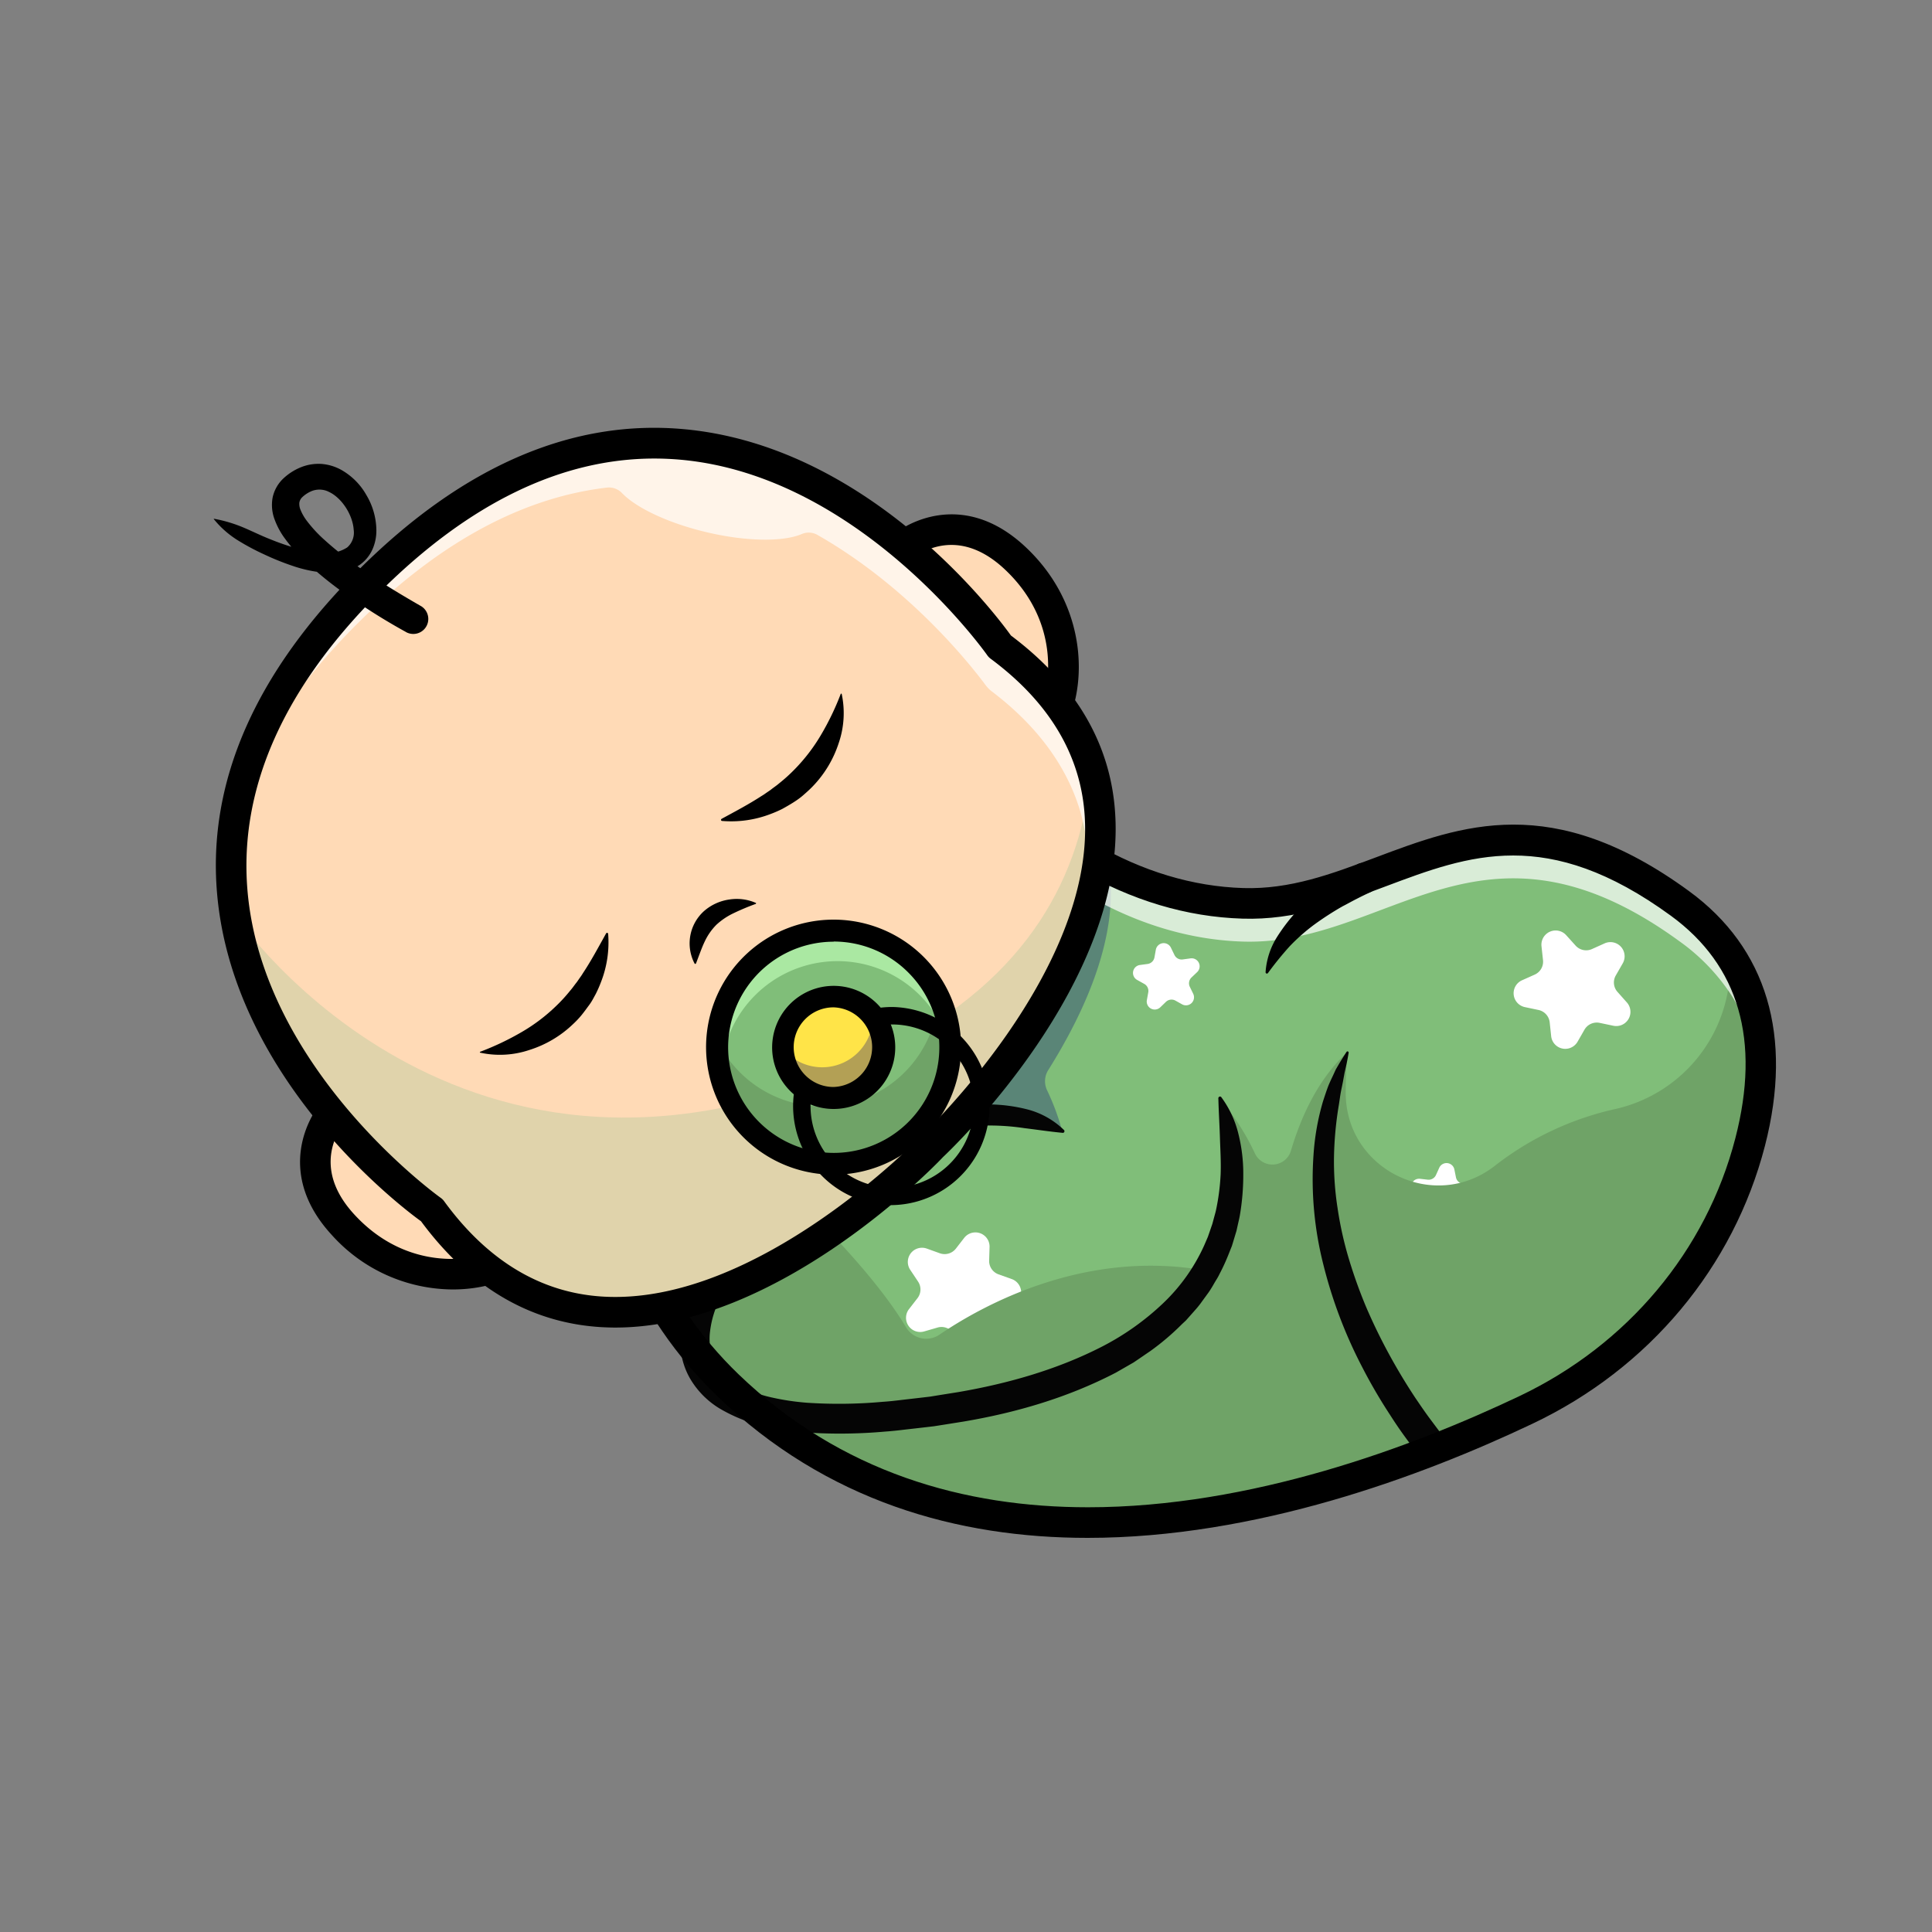 <svg id="Layer_1" data-name="Layer 1" xmlns="http://www.w3.org/2000/svg" viewBox="0 0 500 500"><rect x="0" y="0" width="500" height="500" fill="#808080" stroke="none"/><defs><style>.cls-1{fill:#80be79;}.cls-2{fill:#fff;}.cls-3{opacity:0.3;}.cls-4{fill:#000072;}.cls-5{fill:#6fa367;}.cls-6{opacity:0.7;}.cls-7{fill:#050505;}.cls-8{fill:#ffdab6;}.cls-9{opacity:0.3;}.cls-10{fill:#98c191;}.cls-11{fill:#bcf9b4;}.cls-12{fill:#ffe448;}</style></defs><path class="cls-1" d="M452.94,295.54c-7.91,30.59-29.46,55.79-58,69.34C346,388.11,251.89,419.65,188.39,358.5a102.75,102.75,0,0,1-27.71-45.81A96.55,96.55,0,0,1,157,283.78c.6-22.21,8.83-47.52,37.9-63.75,26.86-15,59.63-13.81,86.24,1.63,10.59,6.14,24.43,11.64,40.49,12.13,37.81,1.18,61.85-37.39,113.11,0A52.16,52.16,0,0,1,447.64,247C457.43,261.68,457.16,279.24,452.94,295.54Z"/><path class="cls-2" d="M405.36,242.06l2.41,2.67a3.67,3.67,0,0,0,4.22.89l3.29-1.48a3.67,3.67,0,0,1,4.68,5.18l-1.79,3.12a3.65,3.65,0,0,0,.46,4.29L421,259.4a3.67,3.67,0,0,1-3.48,6.06l-3.52-.74a3.67,3.67,0,0,0-3.94,1.76l-1.79,3.12a3.67,3.67,0,0,1-6.83-1.44l-.38-3.58a3.68,3.68,0,0,0-2.9-3.2l-3.52-.74a3.67,3.67,0,0,1-.75-6.94l3.29-1.47a3.67,3.67,0,0,0,2.15-3.74l-.39-3.58A3.68,3.68,0,0,1,405.36,242.06Z"/><path class="cls-2" d="M256.1,322.63l-.11,3.6a3.67,3.67,0,0,0,2.43,3.57l3.39,1.21a3.67,3.67,0,0,1-.21,7l-3.46,1a3.67,3.67,0,0,0-2.64,3.41l-.11,3.6a3.67,3.67,0,0,1-6.7,2l-2-3a3.66,3.66,0,0,0-4.06-1.45l-3.45,1a3.67,3.67,0,0,1-3.94-5.76l2.21-2.85a3.68,3.68,0,0,0,.13-4.31l-2-3a3.67,3.67,0,0,1,4.27-5.52l3.39,1.22a3.69,3.69,0,0,0,4.14-1.21l2.21-2.85A3.67,3.67,0,0,1,256.1,322.63Z"/><path class="cls-2" d="M303.06,245.32l.89,1.83a2.06,2.06,0,0,0,2.15,1.15l2-.27a2.07,2.07,0,0,1,1.72,3.55l-1.47,1.4a2.08,2.08,0,0,0-.43,2.4l.89,1.83a2.08,2.08,0,0,1-2.85,2.73l-1.79-1a2.09,2.09,0,0,0-2.42.33l-1.46,1.41a2.07,2.07,0,0,1-3.48-1.86l.36-2a2.08,2.08,0,0,0-1.06-2.2l-1.79-1a2.07,2.07,0,0,1,.69-3.88l2-.27a2.09,2.09,0,0,0,1.76-1.69l.36-2A2.07,2.07,0,0,1,303.06,245.32Z"/><path class="cls-2" d="M376.4,302.7l.4,2a2.07,2.07,0,0,0,1.8,1.65l2,.23a2.08,2.08,0,0,1,.78,3.87l-1.77,1a2.08,2.08,0,0,0-1,2.21l.41,2a2.07,2.07,0,0,1-3.44,1.93l-1.49-1.37a2.09,2.09,0,0,0-2.43-.28l-1.77,1a2.07,2.07,0,0,1-2.9-2.67l.84-1.85a2.07,2.07,0,0,0-.48-2.39l-1.5-1.37a2.08,2.08,0,0,1,1.64-3.59l2,.23a2.08,2.08,0,0,0,2.13-1.19l.84-1.85A2.07,2.07,0,0,1,376.4,302.7Z"/><g class="cls-3"><path class="cls-4" d="M282.1,212.19s17.62,19.4-10.81,64.74a5.41,5.41,0,0,0-.32,5.2,63.23,63.23,0,0,1,3.93,10.56,55.71,55.71,0,0,0-25.57-4.41S287.08,246.6,282.1,212.19Z"/></g><path class="cls-5" d="M452.94,295.54c-7.91,30.59-29.46,55.79-58,69.34C346,388.11,251.89,419.65,188.39,358.5a102.75,102.75,0,0,1-27.71-45.81l54,6.15s12.94,13.07,19.8,24.65a6.08,6.08,0,0,0,8.65,1.92c11.09-7.55,37.49-22.19,68.79-16.6,0,0,14.09-24.44,3.28-44.68,0,0,5,4.65,9.52,14.26a5,5,0,0,0,9.41-.7c2.57-8.66,7-18.49,14.57-25.4,0,0-.4,4.1-.43,10.41-.1,19.91,22.81,31.26,38.54,19.05A78.21,78.21,0,0,1,418.11,287a38.06,38.06,0,0,0,29.57-39.45c0-.2,0-.39,0-.58C457.43,261.68,457.16,279.24,452.94,295.54Z"/><g class="cls-6"><path class="cls-2" d="M194.91,229.92c26.86-15,59.63-13.81,86.24,1.63,10.59,6.14,24.43,11.63,40.49,12.13,37.81,1.17,61.85-37.4,113.11,0a52.13,52.13,0,0,1,12.89,13.21,48.5,48.5,0,0,1,7.89,23.46c.85-11.58-1.09-23.16-7.89-33.34a52.16,52.16,0,0,0-12.89-13.22c-51.26-37.39-75.3,1.18-113.11,0-16.06-.49-29.9-6-40.49-12.13C254.54,206.22,221.77,205,194.91,220c-29.07,16.23-37.3,41.54-37.9,63.75q-.09,3.75.1,7.46C158.23,269.63,166.89,245.56,194.91,229.92Z"/></g><path d="M355,230.74c-1.16.53-2.53,1.18-3.78,1.83-.64.32-1.28.66-1.91,1s-1.27.69-1.89,1a79.1,79.1,0,0,0-7.27,4.7,49.91,49.91,0,0,0-6.45,5.7,86.67,86.67,0,0,0-5.56,6.86v0a.34.34,0,0,1-.47.07.37.37,0,0,1-.14-.28,19.5,19.5,0,0,1,2.94-9.09,46.94,46.94,0,0,1,5.92-7.54,60.14,60.14,0,0,1,7.15-6.3c1.26-1,2.56-1.87,3.9-2.72a46.7,46.7,0,0,1,4.21-2.48,4,4,0,0,1,3.6,7l-.16.08Z"/><path class="cls-7" d="M368.25,377.73c-.87-1-1.59-1.89-2.34-2.84s-1.47-1.89-2.16-2.85c-1.41-1.92-2.74-3.88-4-5.86a134,134,0,0,1-7.16-12.27,120,120,0,0,1-10.09-26.57A89.73,89.73,0,0,1,339.93,299a63.49,63.49,0,0,1,2.47-14c.37-1.13.74-2.26,1.14-3.37s.92-2.19,1.43-3.26l.74-1.61.89-1.53c.6-1,1.23-2,1.88-3a.3.3,0,0,1,.42-.08.31.31,0,0,1,.13.29v0c-.19,1.17-.41,2.31-.66,3.44l-.38,1.67-.31,1.69c-.19,1.13-.45,2.23-.66,3.34s-.34,2.24-.52,3.34a90.82,90.82,0,0,0-1.26,13.34,78.22,78.22,0,0,0,.91,13.32,93,93,0,0,0,2.87,13,126.33,126.33,0,0,0,4.51,12.62c1.76,4.11,3.72,8.15,5.86,12.09s4.45,7.79,6.93,11.53c1.26,1.85,2.52,3.71,3.86,5.5l2,2.67c.66.86,1.39,1.78,2,2.52l.05.06a4,4,0,0,1-6,5.15Z"/><path class="cls-7" d="M316.11,284a26.51,26.51,0,0,1,4.42,9.57A42.3,42.3,0,0,1,321.76,304a62.12,62.12,0,0,1-.9,10.61c-.16.88-.38,1.75-.57,2.62l-.29,1.31-.39,1.29-.78,2.58-1,2.51a51.6,51.6,0,0,1-2.27,4.89c-.38.82-.9,1.56-1.34,2.34s-.91,1.56-1.42,2.3l-1.59,2.18a24.51,24.51,0,0,1-1.65,2.12l-1.77,2-.89,1-1,.93a65,65,0,0,1-8.12,6.92c-1.47,1-2.91,2-4.4,3l-4.58,2.63c-12.47,6.49-25.92,10.39-39.44,12.67l-5.08.81-2.54.4-2.55.3-5.09.58c-1.7.21-3.4.39-5.12.51a132.21,132.21,0,0,1-20.79.2,71.78,71.78,0,0,1-10.56-1.62,40.15,40.15,0,0,1-10.41-4,22.16,22.16,0,0,1-8.63-8.31,19.11,19.11,0,0,1-2.18-5.84,19.71,19.71,0,0,1-.37-3,22.93,22.93,0,0,1,0-3,33,33,0,0,1,2.9-11,55.78,55.78,0,0,1,5.37-9.39,85.63,85.63,0,0,1,14.29-15.43A101,101,0,0,1,234.85,289a69.54,69.54,0,0,1,20.76-3.18,41.61,41.61,0,0,1,10.53,1.36,21.17,21.17,0,0,1,9.21,5.26.43.43,0,0,1,0,.62.37.37,0,0,1-.34.12h0c-3.53-.34-6.69-.83-9.86-1.21a61.65,61.65,0,0,0-9.51-.69,63.47,63.47,0,0,0-18.91,3.53A91.47,91.47,0,0,0,219.09,303a102.29,102.29,0,0,0-15.74,11.51,81.08,81.08,0,0,0-12.86,14.34A47.58,47.58,0,0,0,185.9,337a25.25,25.25,0,0,0-2.23,8.47,16.53,16.53,0,0,0,.24,4,11.79,11.79,0,0,0,1.36,3.56,14.7,14.7,0,0,0,5.81,5.43,32.59,32.59,0,0,0,8.41,3.15,63.66,63.66,0,0,0,9.38,1.42,125.19,125.19,0,0,0,19.54-.24c1.64-.1,3.29-.29,4.93-.49l4.94-.57,2.46-.29,2.45-.4,4.89-.78c13-2.24,25.72-5.9,37.18-11.79a68.1,68.1,0,0,0,15.55-11,47.72,47.72,0,0,0,10.86-15.22l.93-2.16.77-2.23.38-1.11.31-1.14c.2-.77.43-1.52.61-2.29a57.25,57.25,0,0,0,1.23-9.44c.12-3.2-.09-6.4-.19-9.65s-.32-6.53-.4-10v0a.44.44,0,0,1,.44-.45A.43.43,0,0,1,316.11,284Z"/><path d="M281.46,398c-33.58,0-67.56-9.45-95.81-36.66-21.47-20.67-33.34-49-32.58-77.67.78-29.76,14.58-53,39.92-67.1h0c27.43-15.32,62-14.68,90.14,1.66,12.57,7.29,25.57,11.2,38.63,11.6,12.18.37,22.85-3.64,34.15-7.88,22.49-8.46,45.75-17.2,81.17,8.64,20.22,14.75,27,37.55,19.69,65.94-8.12,31.41-30,57.62-60.13,71.91C367.88,382.1,325,398,281.46,398ZM196.84,223.48c-23.08,12.89-35.15,33.21-35.87,60.41-.7,26.48,10.3,52.64,30.16,71.77,26.5,25.51,58.59,34.42,90.45,34.42,42.07,0,83.74-15.51,111.67-28.78s48.33-37.6,55.86-66.74c6.56-25.34.94-44.71-16.69-57.57-32-23.33-52.25-15.7-73.73-7.63-11.52,4.33-23.43,8.83-37.17,8.38-14.39-.44-28.64-4.7-42.36-12.66-25.76-15-57.31-15.56-82.32-1.6Z"/><path class="cls-8" d="M231.47,143.24s14.33-14.54,31.11,1.08,14,37.25,7.69,45.08S231.47,143.24,231.47,143.24Z"/><path d="M268.66,194.13h-.45c-3.75-.25-9.64-3.47-24.9-25.38-8.09-11.63-15.15-23.34-15.22-23.46a4,4,0,0,1,.57-4.81c5.88-6,21.11-13.47,36.61.95,17.9,16.66,16.14,40.41,8.09,50.46A5.92,5.92,0,0,1,268.66,194.13Zm-32-50c11.57,18.85,25.86,38.59,31.3,41.73,4.11-6.65,7-24.62-8.06-38.64C249.59,137.64,240.76,141.33,236.64,144.12Z"/><path class="cls-8" d="M87.89,285.78s-14.64,14.22.85,31.11,37.15,14.25,45,8S87.89,285.78,87.89,285.78Z"/><path d="M117.18,333.71a42.33,42.33,0,0,1-31.35-14.14C71.52,304,79.12,288.79,85.14,283a4,4,0,0,1,4.82-.54c.11.07,11.77,7.22,23.34,15.4,21.81,15.41,25,21.32,25.2,25.08a5.93,5.93,0,0,1-2.28,5.13C131.86,331.46,125,333.71,117.18,333.71ZM88.74,291c-2.83,4.1-6.59,12.91,2.92,23.27,13.9,15.16,31.89,12.4,38.58,8.34C127.13,317.09,107.5,302.67,88.74,291Z"/><path class="cls-8" d="M241.26,296.69s-80,84.37-129.5,16.53c0,0-43.59-30.77-50.9-76.34-4.06-25.27,3-55.08,34.93-86.73,89.36-88.72,162.94,17.16,162.94,17.16,13.07,9.66,20.42,20.45,23.77,31.54C296.5,245,241.26,296.69,241.26,296.69Z"/><g class="cls-9"><path class="cls-10" d="M241.26,296.69s-80,84.37-129.5,16.53c0,0-43.59-30.77-50.9-76.34,1.11,1.62,61.6,89.34,170,34.12,35.35-18,49.14-44.51,51.6-72.15C296.5,245,241.26,296.69,241.26,296.69Z"/></g><g class="cls-6"><path class="cls-2" d="M282.5,198.85c-3.35-11.09-10.7-21.88-23.77-31.54,0,0-73.58-105.88-162.94-17.16-20.45,20.3-30.7,39.84-34.35,57.92,5.13-14.95,15-30.76,31.38-47,22.73-22.56,44.43-32.54,64.17-34.87a4.66,4.66,0,0,1,3.93,1.35c3.61,3.81,11.83,7.78,21.84,10.16,10.51,2.5,20.06,2.54,24.8.47a4.54,4.54,0,0,1,4,.26c24.08,13.71,40,34.14,43.47,38.81a8.34,8.34,0,0,0,1.75,1.76c12.42,9.47,19.47,20,22.73,30.76a58.52,58.52,0,0,1,.95,28.6C284.86,225.6,286.49,212,282.5,198.85Z"/></g><path d="M217.83,179.59a23.84,23.84,0,0,1-.77,12.71,28.94,28.94,0,0,1-6.73,11.21c-.76.8-1.59,1.53-2.42,2.26s-1.73,1.36-2.67,1.95-1.88,1.13-2.83,1.65a30.35,30.35,0,0,1-3,1.3,28.38,28.38,0,0,1-12.56,1.79.29.29,0,0,1-.25-.32.33.33,0,0,1,.14-.22c3.69-2,7.16-3.84,10.35-5.92a13.37,13.37,0,0,0,1.18-.78l1.16-.79c.73-.6,1.51-1.09,2.21-1.7a42.06,42.06,0,0,0,4.07-3.69,46.2,46.2,0,0,0,6.73-8.79,69.32,69.32,0,0,0,5.14-10.66h0a.12.12,0,0,1,.23,0Z"/><path d="M124.34,272.17A71.06,71.06,0,0,0,135,267.1a45.75,45.75,0,0,0,8.83-6.66,40.86,40.86,0,0,0,3.72-4.05c.62-.69,1.12-1.47,1.72-2.2l.8-1.15a13.47,13.47,0,0,0,.79-1.18c2.11-3.17,3.95-6.62,6-10.3a.29.29,0,0,1,.38-.11.3.3,0,0,1,.15.23,28.22,28.22,0,0,1-1.88,12.54,31.43,31.43,0,0,1-1.32,3c-.53.95-1,1.92-1.67,2.82s-1.29,1.78-2,2.65-1.47,1.66-2.28,2.41a28.75,28.75,0,0,1-11.26,6.64,23.93,23.93,0,0,1-12.71.69.13.13,0,0,1,0-.24Z"/><path d="M195.59,233.93a60.53,60.53,0,0,0-5.77,2.42,17.62,17.62,0,0,0-4.44,3,15.48,15.48,0,0,0-2.95,4.21c-.81,1.67-1.46,3.59-2.3,5.76a.21.21,0,0,1-.27.12.2.2,0,0,1-.11-.09,11.24,11.24,0,0,1,2.37-13.49,12.62,12.62,0,0,1,6.65-3.07,12.37,12.37,0,0,1,6.84.88.12.12,0,0,1,.06.16.11.11,0,0,1-.07.06Z"/><path d="M159.27,343.57c-1.34,0-2.68-.05-4-.13-18.17-1.18-33.75-10.39-46.31-27.38C103.32,312,60.18,279,56.16,231c-2.42-28.87,10-57,36.84-83.7s55.1-38.87,84-36.23c47.9,4.36,80.56,47.74,84.63,53.4,16.9,12.68,26,28.33,27,46.5,2.49,43.39-41.68,85.75-44.59,88.49C241.39,302.29,201.22,343.56,159.27,343.57Zm10.08-224.9c-24.07,0-47.85,11.51-70.78,34.28-25.13,24.94-36.74,51-34.53,77.43,3.9,46.56,49.54,79.28,50,79.61a3.7,3.7,0,0,1,.91.9c11.18,15.32,24.9,23.62,40.79,24.65C195.9,338.15,238,294.41,238.4,294l.17-.17c.44-.41,44.49-42.15,42.17-82.35-.92-15.9-9.11-29.68-24.36-41a3.89,3.89,0,0,1-.89-.92c-.32-.46-32.82-46.37-79.29-50.58C173.92,118.78,171.63,118.67,169.35,118.67Z"/><circle class="cls-1" cx="215.76" cy="271" r="30.16"/><path class="cls-5" d="M242.9,257.85a30.15,30.15,0,0,1-57.25,11.46,30.16,30.16,0,1,0,57.25-11.46Z"/><g class="cls-6"><path class="cls-11" d="M195.5,257.5a30.15,30.15,0,0,1,50.41,13.75,30.16,30.16,0,1,0-59.32,7.41A30.11,30.11,0,0,1,195.5,257.5Z"/></g><path d="M215.76,304A33,33,0,1,1,239,294.4,32.86,32.86,0,0,1,215.76,304Zm0-60.29a27.33,27.33,0,1,0,19.4,8.07A27.23,27.23,0,0,0,215.76,243.67Z"/><path d="M230.9,311.88a25.54,25.54,0,0,1-18.19-7.57h0a25.63,25.63,0,0,1,18.19-43.7H231a25.64,25.64,0,0,1-.09,51.27Zm0-46.75a21.12,21.12,0,0,0-15,36h0a21.12,21.12,0,1,0,15.07-36Z"/><circle class="cls-12" cx="215.76" cy="271" r="13.13"/><g class="cls-3"><path class="cls-4" d="M225.9,262.67a13.12,13.12,0,0,1-22.42,9.67c-.3-.3-.57-.61-.83-.92a13.12,13.12,0,1,0,23.25-8.75Z"/></g><path d="M215.76,287h-.06a15.84,15.84,0,0,1-11.26-4.72h0A15.93,15.93,0,1,1,215.76,287Zm-7.31-8.69a10.24,10.24,0,0,0,7.27,3h0a10.31,10.31,0,0,0,0-20.61h0a10.3,10.3,0,0,0-7.31,17.57Z"/><path d="M105.08,163.57a156.63,156.63,0,0,1-13.54-8.36,101.67,101.67,0,0,1-12.64-10,41.57,41.57,0,0,1-5.6-6.44,19.75,19.75,0,0,1-2.2-4.25,10.63,10.63,0,0,1-.56-5.67,9.46,9.46,0,0,1,3-5.21,14.56,14.56,0,0,1,4.35-2.72,12.15,12.15,0,0,1,5.26-.86,12.56,12.56,0,0,1,5,1.45,17.1,17.1,0,0,1,6.68,6.63A18.1,18.1,0,0,1,97.4,137a12,12,0,0,1-.93,5,9.76,9.76,0,0,1-3.35,4.17A11.6,11.6,0,0,1,88.48,148a18.76,18.76,0,0,1-4.52.21,34.7,34.7,0,0,1-8.16-1.74,67.78,67.78,0,0,1-7.45-3,60.72,60.72,0,0,1-7-3.76,24.86,24.86,0,0,1-6-5.34.08.08,0,0,1,0-.11.1.1,0,0,1,.07,0A36.31,36.31,0,0,1,63,136.52c2.37,1,4.63,2.14,7,3.06a62.55,62.55,0,0,0,7.1,2.42,30.05,30.05,0,0,0,7.06,1.12,9.32,9.32,0,0,0,5.69-1.44,5.07,5.07,0,0,0,1.69-4.53c-.24-3.9-3.08-8.29-6.39-9.84a5.41,5.41,0,0,0-4.74-.11,7.86,7.86,0,0,0-2.15,1.44,2.51,2.51,0,0,0-.79,1.45,4,4,0,0,0,.34,1.94,12.46,12.46,0,0,0,1.46,2.58A34.62,34.62,0,0,0,84,139.75c7.23,6.55,16.09,12,24.76,17l.1.05a3.88,3.88,0,0,1-3.8,6.77Z"/></svg>